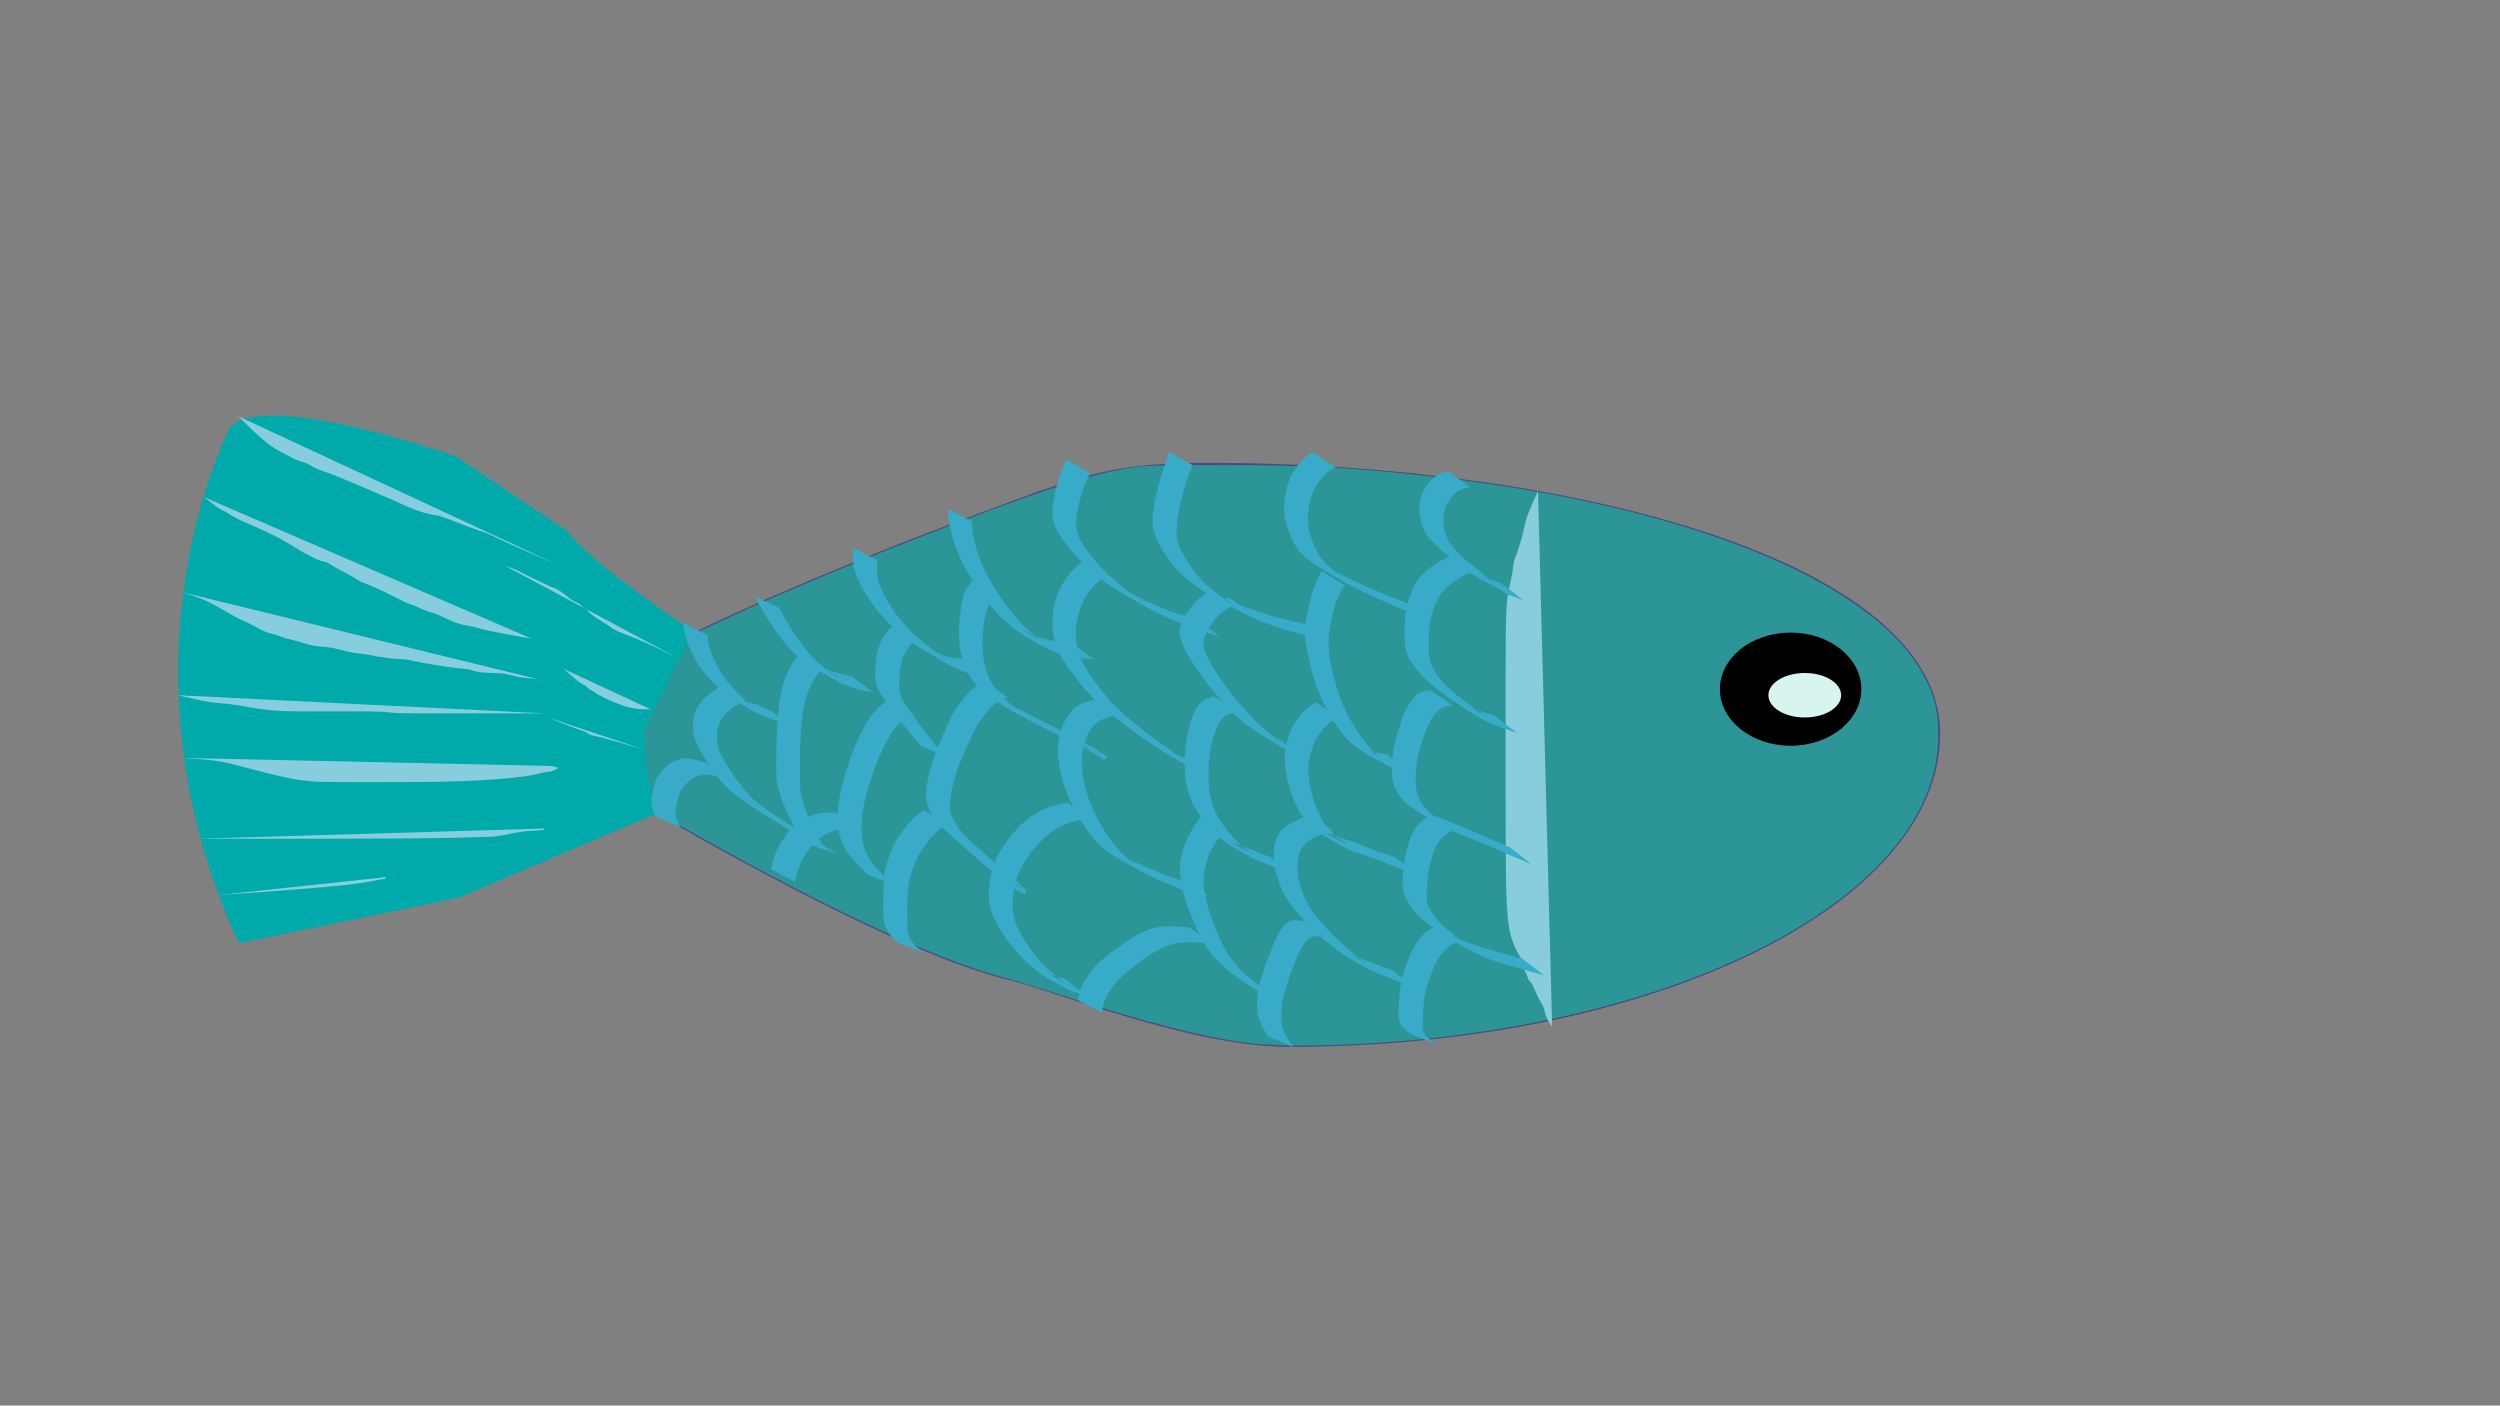 <?xml version="1.0" encoding="UTF-8" standalone="no"?>
<!-- Created with Inkscape (http://www.inkscape.org/) -->

<svg
   width="1366"
   height="768"
   viewBox="0 0 1366 768"
   version="1.1"
   id="svg5"
   inkscape:version="1.2.1 (9c6d41e410, 2022-07-14)"
   sodipodi:docname="desenho.svg"
   xmlns:inkscape="http://www.inkscape.org/namespaces/inkscape"
   xmlns:sodipodi="http://sodipodi.sourceforge.net/DTD/sodipodi-0.dtd"
   xmlns="http://www.w3.org/2000/svg"
   xmlns:svg="http://www.w3.org/2000/svg">
  <rect x="0" y="0" width="1366" height="768" fill="#808080" stroke="none"/>
  <sodipodi:namedview
     id="namedview7"
     pagecolor="#ffffff"
     bordercolor="#000000"
     borderopacity="0.25"
     inkscape:showpageshadow="2"
     inkscape:pageopacity="0.0"
     inkscape:pagecheckerboard="0"
     inkscape:deskcolor="#d1d1d1"
     inkscape:document-units="px"
     showgrid="false"
     showguides="true"
     inkscape:zoom="0.90556369"
     inkscape:cx="467.11237"
     inkscape:cy="384.29103"
     inkscape:window-width="1920"
     inkscape:window-height="1017"
     inkscape:window-x="-8"
     inkscape:window-y="-8"
     inkscape:window-maximized="1"
     inkscape:current-layer="layer1" />
  <defs
     id="defs2">
    <inkscape:path-effect
       effect="bspline"
       id="path-effect22642"
       is_visible="true"
       lpeversion="1"
       weight="33.333"
       steps="2"
       helper_size="0"
       apply_no_weight="true"
       apply_with_weight="true"
       only_selected="false" />
    <inkscape:path-effect
       effect="bspline"
       id="path-effect22638"
       is_visible="true"
       lpeversion="1"
       weight="33.333"
       steps="2"
       helper_size="0"
       apply_no_weight="true"
       apply_with_weight="true"
       only_selected="false" />
    <inkscape:path-effect
       effect="bspline"
       id="path-effect21937"
       is_visible="true"
       lpeversion="1"
       weight="33.333"
       steps="2"
       helper_size="0"
       apply_no_weight="true"
       apply_with_weight="true"
       only_selected="false" />
    <inkscape:path-effect
       effect="bspline"
       id="path-effect21933"
       is_visible="true"
       lpeversion="1"
       weight="33.333"
       steps="2"
       helper_size="0"
       apply_no_weight="true"
       apply_with_weight="true"
       only_selected="false" />
    <inkscape:path-effect
       effect="bspline"
       id="path-effect21929"
       is_visible="true"
       lpeversion="1"
       weight="33.333"
       steps="2"
       helper_size="0"
       apply_no_weight="true"
       apply_with_weight="true"
       only_selected="false" />
    <inkscape:path-effect
       effect="bspline"
       id="path-effect21925"
       is_visible="true"
       lpeversion="1"
       weight="33.333"
       steps="2"
       helper_size="0"
       apply_no_weight="true"
       apply_with_weight="true"
       only_selected="false" />
    <inkscape:path-effect
       effect="bspline"
       id="path-effect21921"
       is_visible="true"
       lpeversion="1"
       weight="33.333"
       steps="2"
       helper_size="0"
       apply_no_weight="true"
       apply_with_weight="true"
       only_selected="false" />
    <inkscape:path-effect
       effect="bspline"
       id="path-effect21917"
       is_visible="true"
       lpeversion="1"
       weight="33.333"
       steps="2"
       helper_size="0"
       apply_no_weight="true"
       apply_with_weight="true"
       only_selected="false" />
    <inkscape:path-effect
       effect="bspline"
       id="path-effect21913"
       is_visible="true"
       lpeversion="1"
       weight="33.333"
       steps="2"
       helper_size="0"
       apply_no_weight="true"
       apply_with_weight="true"
       only_selected="false" />
    <inkscape:path-effect
       effect="bspline"
       id="path-effect21909"
       is_visible="true"
       lpeversion="1"
       weight="33.333"
       steps="2"
       helper_size="0"
       apply_no_weight="true"
       apply_with_weight="true"
       only_selected="false" />
    <inkscape:path-effect
       effect="bspline"
       id="path-effect21905"
       is_visible="true"
       lpeversion="1"
       weight="33.333"
       steps="2"
       helper_size="0"
       apply_no_weight="true"
       apply_with_weight="true"
       only_selected="false" />
    <inkscape:path-effect
       effect="bspline"
       id="path-effect21901"
       is_visible="true"
       lpeversion="1"
       weight="33.333"
       steps="2"
       helper_size="0"
       apply_no_weight="true"
       apply_with_weight="true"
       only_selected="false" />
    <inkscape:path-effect
       effect="bspline"
       id="path-effect21897"
       is_visible="true"
       lpeversion="1"
       weight="33.333"
       steps="2"
       helper_size="0"
       apply_no_weight="true"
       apply_with_weight="true"
       only_selected="false" />
    <inkscape:path-effect
       effect="bspline"
       id="path-effect21893"
       is_visible="true"
       lpeversion="1"
       weight="33.333"
       steps="2"
       helper_size="0"
       apply_no_weight="true"
       apply_with_weight="true"
       only_selected="false" />
    <inkscape:path-effect
       effect="bspline"
       id="path-effect21889"
       is_visible="true"
       lpeversion="1"
       weight="33.333"
       steps="2"
       helper_size="0"
       apply_no_weight="true"
       apply_with_weight="true"
       only_selected="false" />
    <inkscape:path-effect
       effect="bspline"
       id="path-effect21885"
       is_visible="true"
       lpeversion="1"
       weight="33.333"
       steps="2"
       helper_size="0"
       apply_no_weight="true"
       apply_with_weight="true"
       only_selected="false" />
    <inkscape:path-effect
       effect="bspline"
       id="path-effect21881"
       is_visible="true"
       lpeversion="1"
       weight="33.333"
       steps="2"
       helper_size="0"
       apply_no_weight="true"
       apply_with_weight="true"
       only_selected="false" />
    <inkscape:path-effect
       effect="bspline"
       id="path-effect21877"
       is_visible="true"
       lpeversion="1"
       weight="33.333"
       steps="2"
       helper_size="0"
       apply_no_weight="true"
       apply_with_weight="true"
       only_selected="false" />
    <inkscape:path-effect
       effect="bspline"
       id="path-effect21810"
       is_visible="true"
       lpeversion="1"
       weight="33.333"
       steps="2"
       helper_size="0"
       apply_no_weight="true"
       apply_with_weight="true"
       only_selected="false" />
  </defs>
  <g
     inkscape:label="Camada 1"
     inkscape:groupmode="layer"
     id="layer1">
    <path
       id="path163"
       style="fill:#000080;fill-opacity:0.413;fill-rule:evenodd;stroke:#000000;stroke-width:0"
       d="m 1060.113,400.855 c 0,94.531 -159.198,171.164 -355.58,171.164 -54.638,0 -129.588,-31.331 -157.069,-37.513 -85.805,-22.601 -263.663,-134.756 -263.663,-134.756 84.297,-61.067 262.625,-123.177 283.393,-131.203 29.302,-9.576 44.059,-15.667 93.168,-15.667 196.381,0 399.751,53.443 399.751,147.974 z"
       sodipodi:nodetypes="sscccss" />
    <ellipse
       style="fill:none;fill-opacity:0.413;fill-rule:evenodd;stroke:#000000;stroke-width:0"
       id="path586"
       cx="586.375"
       cy="556.007"
       rx="170.06"
       ry="150.735" />
    <ellipse
       style="fill:none;fill-opacity:0.413;fill-rule:evenodd;stroke:#000000;stroke-width:0"
       id="path1160"
       cx="527.296"
       cy="580.302"
       rx="4.969"
       ry="2.761" />
    <path
       style="fill:#00ffbb;fill-opacity:0.412;fill-rule:evenodd;stroke:#000000;stroke-width:0"
       d="m 680.791,569.738 c -24.746,-3.366 -54.592,-11.054 -100.393,-25.86 -11.487,-3.713 -26.146,-8.182 -32.577,-9.93 -39.902,-10.849 -103.902,-41.224 -185.064,-87.833 -23.88,-13.713 -70.948,-41.736 -75.745,-45.096 -2.028,-1.42 -1.253,-2.125 11.386,-10.359 44.687,-29.11 112.74,-61.516 202.947,-96.64 62.47,-24.324 89.663,-33.483 111.533,-37.567 11.66,-2.177 16.269,-2.368 56.319,-2.328 45.108,0.045 69.435,1.359 110.981,5.995 140.774,15.711 243.801,57.283 271.068,109.378 5.952,11.372 7.835,19.179 7.829,32.461 -0.036,79.291 -116.567,148.347 -279.449,165.6 -37.201,3.94 -79.09,4.864 -98.833,2.178 z"
       id="path1842" />
    <path
       id="path2241"
       style="fill:#00aaaa;fill-rule:evenodd;stroke:#000000;stroke-width:0"
       d="m 352.267,398.095 c -2.279,16.483 7.588,48.836 5.309,46.911 l -106.703,45.41 -120.45,24.965 c -71.63,-156.24 -4.547,-282.137 -4.547,-282.137 19.669,-20.513 123.678,16.297 123.678,16.297 l 60.329,40.586 c 15.57,20.227 68.764,54.611 68.764,54.611 z"
       sodipodi:nodetypes="ccccccccc" />
    <path
       style="fill:#87cdde;fill-opacity:1;fill-rule:evenodd;stroke:#000000;stroke-width:0"
       d="m 840.361,268.341 c -2.211,4.79 -4.419,9.575 -5.707,13.258 -1.288,3.683 -1.656,6.26 -2.577,9.94 -0.921,3.68 -2.393,8.465 -3.312,11.039 -0.919,2.574 -1.287,2.942 -1.656,4.971 -0.369,2.029 -0.737,5.71 -1.473,9.205 -0.737,3.495 -1.841,6.808 -2.392,14.356 -0.551,7.548 -0.551,19.327 -0.551,37.548 0,18.221 0,42.883 0,62.944 0,20.061 0,35.521 0.184,47.668 0.184,12.147 0.552,20.982 1.659,27.424 1.107,6.442 2.947,10.492 4.238,12.883 1.291,2.392 2.027,3.128 2.39,4.232 0.363,1.104 0.363,2.577 0.919,4.234 0.556,1.657 1.66,3.498 2.209,4.785 0.549,1.287 0.549,2.024 0.923,2.574 0.374,0.55 1.11,0.918 2.027,2.578 0.916,1.659 2.021,4.604 3.127,6.812 1.106,2.208 2.211,3.681 2.943,5.521 0.733,1.841 1.101,4.049 1.84,5.89 0.739,1.84 1.844,3.313 2.94,4.774"
       id="path21883"
       inkscape:path-effect="#path-effect21885"
       inkscape:original-d="m 848.09054,560.97656 c -1.09428,-1.46238 -2.19857,-2.93476 -3.31285,-4.41714 -0.3581,-2.19857 -0.72619,-4.40714 -1.10429,-6.62571 -1.09428,-1.46238 -2.19857,-2.93476 -3.31285,-4.41714 -1.09428,-2.93476 -2.19857,-5.87952 -3.31285,-8.83427 -0.72619,-0.3581 -1.46238,-0.72619 -2.20857,-1.10429 0.01,-0.72619 0.01,-1.46238 0,-2.20857 -1.09429,-1.83047 -2.19857,-3.67095 -3.31286,-5.52142 0.01,-1.46238 0.01,-2.93476 0,-4.41714 -0.72619,-0.72619 -1.46238,-1.46238 -2.20857,-2.20857 -1.83047,-4.03904 -3.67094,-8.08808 -5.52142,-12.14713 -0.35809,-8.82427 -0.72619,-17.65855 -1.10428,-26.50283 0.01,-15.44998 0.01,-30.90997 0,-46.37995 0.01,-24.65235 0.01,-49.31471 0,-73.98706 0.01,-11.76904 0.01,-23.54808 0,-35.33711 1.11428,-3.30285 2.21857,-6.61571 3.31285,-9.93856 0.3781,-3.67095 0.74619,-7.3519 1.10429,-11.04285 0.37809,-0.35809 0.74618,-0.72619 1.10428,-1.10428 1.48238,-4.77523 2.95476,-9.56047 4.41714,-14.3557 0.37809,-2.56666 0.74619,-5.14333 1.10428,-7.72999 2.21857,-4.77524 4.42714,-9.56047 6.62571,-14.3557 3.32285,1.85047 6.63571,3.69095 9.93856,5.52142 -3.30285,-0.72619 -6.61571,-1.46238 -9.93856,-2.20857" />
    <path
       style="fill:#87cdde;fill-opacity:1;fill-rule:evenodd;stroke:#000000;stroke-width:0"
       d="m 111.533,271.654 c 3.324,2.585 6.637,5.162 8.661,6.446 2.024,1.284 2.76,1.284 3.68,1.841 0.92,0.557 2.025,1.661 6.627,3.867 4.602,2.206 12.7,5.519 18.958,8.649 6.257,3.13 10.674,6.075 14.724,8.467 4.049,2.392 7.73,4.232 10.122,5.149 2.392,0.917 3.496,0.917 4.416,1.29 0.92,0.373 1.656,1.109 4.234,2.58 2.578,1.47 6.995,3.679 9.57,5.153 2.576,1.474 3.312,2.211 4.969,2.943 1.657,0.733 4.234,1.469 8.651,3.495 4.417,2.026 10.675,5.339 14.171,6.992 3.496,1.653 4.232,1.653 6.074,2.392 1.841,0.739 4.786,2.212 6.81,2.945 2.024,0.733 3.128,0.733 5.705,1.841 2.578,1.108 6.627,3.316 10.307,4.602 3.68,1.286 6.993,1.654 9.571,2.208 2.577,0.554 4.418,1.29 9.571,2.393 5.153,1.103 13.619,2.575 22.074,4.046"
       id="path21895"
       inkscape:path-effect="#path-effect21897"
       inkscape:original-d="m 111.53274,271.654 c 3.32285,2.58667 6.63571,5.16333 9.93856,7.72999 0.74619,0.01 1.48238,0.01 2.20857,0 1.11429,1.11429 2.21857,2.21857 3.31285,3.31286 8.10809,3.32285 16.20618,6.6357 24.29426,9.93856 4.42714,2.95476 8.84428,5.89952 13.25142,8.83427 3.69095,1.85048 7.3719,3.69095 11.04284,5.52143 1.11429,0.01 2.21857,0.01 3.31286,0 0.74619,0.74619 1.48238,1.48238 2.20857,2.20857 4.42714,2.21857 8.84427,4.42713 13.25141,6.6257 0.74619,0.74619 1.48238,1.48238 2.20857,2.20857 2.58667,0.74619 5.16333,1.48238 7.72999,2.20857 6.26762,3.32286 12.52523,6.63571 18.77284,9.93856 0.74619,0.01 1.48238,0.01 2.20857,0 2.95476,1.48238 5.89952,2.95476 8.83428,4.41714 1.11428,0.01 2.21857,0.01 3.31285,0 4.05904,2.21857 8.10809,4.42714 12.14713,6.62571 3.32285,0.37809 6.63571,0.74619 9.93856,1.10428 1.85048,0.74619 3.69095,1.48238 5.52142,2.20857 8.47619,1.48238 16.94237,2.95476 25.39855,4.41714" />
    <path
       style="fill:#87cdde;fill-opacity:1;fill-rule:evenodd;stroke:#000000;stroke-width:0"
       d="m 99.386,323.555 c 4.797,1.476 9.582,2.948 14.552,5.343 4.969,2.395 10.122,5.707 13.804,7.73 3.681,2.023 5.89,2.759 8.466,4.049 2.577,1.29 5.521,3.13 8.098,4.232 2.576,1.102 4.785,1.47 6.626,2.024 1.841,0.554 3.313,1.29 5.153,1.84 1.84,0.55 4.049,0.918 6.626,1.656 2.577,0.738 5.522,1.842 8.65,2.392 3.128,0.55 6.441,0.55 9.754,1.104 3.314,0.554 6.627,1.658 10.307,2.393 3.68,0.735 7.729,1.103 10.123,1.473 2.393,0.371 3.129,0.739 4.233,0.92 1.103,0.181 2.576,0.181 3.865,0.367 1.289,0.186 2.394,0.554 4.417,0.736 2.024,0.182 4.968,0.182 7.73,0.552 2.762,0.37 5.338,1.106 10.307,2.025 4.969,0.919 12.331,2.024 16.747,2.575 4.417,0.551 5.889,0.551 6.994,0.738 1.105,0.187 1.841,0.555 3.13,0.921 1.288,0.366 3.129,0.734 6.073,0.917 2.944,0.183 6.993,0.183 9.939,0.553 2.946,0.371 4.786,1.107 7.73,1.657 2.944,0.55 6.993,0.918 11.031,1.285"
       id="path21899"
       inkscape:path-effect="#path-effect21901"
       inkscape:original-d="m 99.38561,323.55538 c 4.79523,1.48238 9.58047,2.95475 14.3557,4.41713 5.16333,3.32286 10.31666,6.63571 15.45998,9.93857 2.21857,0.74618 4.42714,1.48237 6.62571,2.20856 2.95476,1.85048 5.89952,3.69095 8.83428,5.52143 2.21857,0.37809 4.42714,0.74619 6.6257,1.10428 1.48238,0.74619 2.95476,1.48238 4.41714,2.20857 2.21857,0.3781 4.42714,0.74619 6.62571,1.10429 2.95476,1.11428 5.89952,2.21856 8.83428,3.31285 3.32285,0.01 6.6357,0.01 9.93856,0 3.32285,1.11428 6.63571,2.21857 9.93856,3.31285 4.05904,0.3781 8.10809,0.74619 12.14713,1.10429 0.74619,0.37809 1.48238,0.74619 2.20857,1.10428 1.48238,0.01 2.95476,0.01 4.41714,0 1.11428,0.3781 2.21857,0.74619 3.31285,1.10429 2.95476,0.01 5.89952,0.01 8.83428,0 2.58666,0.74619 5.16332,1.48238 7.72999,2.20857 7.3719,1.11428 14.73379,2.21856 22.08569,3.31285 1.48238,0.01 2.95476,0.01 4.41714,0 0.74619,0.37809 1.48238,0.74619 2.20857,1.10428 1.85047,0.3781 3.69095,0.74619 5.52142,1.10429 4.05904,0.01 8.10809,0.01 12.14713,0 1.85047,0.74619 3.69095,1.48238 5.52142,2.20857 4.05905,0.37809 8.10809,0.74619 12.14713,1.10428" />
    <path
       style="fill:#87cdde;fill-opacity:1;fill-rule:evenodd;stroke:#000000;stroke-width:0"
       d="m 97.177,379.874 c 6.269,1.475 12.527,2.948 17.311,3.682 4.784,0.735 8.097,0.735 13.251,1.472 5.154,0.737 12.148,2.21 19.325,2.945 7.177,0.735 14.539,0.735 22.637,0.735 8.098,0 16.932,0 23.926,0 6.994,0 12.147,0 15.277,0.186 3.13,0.186 4.234,0.554 9.386,0.736 5.152,0.182 14.355,0.182 28.342,0.182 13.988,0 32.76,0 51.523,0"
       id="path21903"
       inkscape:path-effect="#path-effect21905"
       inkscape:original-d="m 97.177041,379.87389 c 6.267609,1.48238 12.525229,2.95476 18.772839,4.41714 3.32285,0.01 6.63571,0.01 9.93856,0 7.0038,1.48238 13.9976,2.95476 20.98141,4.41713 7.37189,0.01 14.73379,0.01 22.08569,0 8.84427,0.01 17.67855,0.01 26.50283,0 5.16332,0.01 10.31665,0.01 15.45998,0 1.11429,0.3781 2.21857,0.74619 3.31285,1.10429 9.21238,0.01 18.41475,0.01 27.60712,0 18.78284,0.01 37.55567,0.01 56.31851,0" />
    <path
       style="fill:#87cdde;fill-opacity:1;fill-rule:evenodd;stroke:#000000;stroke-width:0"
       d="m 98.281,414.107 c 7.004,0.369 13.998,0.737 20.072,1.658 6.074,0.922 11.228,2.394 18.221,4.234 6.994,1.84 15.828,4.049 21.165,5.152 5.336,1.103 7.177,1.103 8.65,1.289 1.473,0.186 2.578,0.554 8.466,0.736 5.889,0.182 16.563,0.182 30.919,0.182 14.356,0 32.392,0 47.3,-0.553 14.907,-0.553 26.686,-1.657 33.31,-2.578 6.623,-0.921 8.096,-1.657 9.755,-2.024 1.659,-0.367 3.5,-0.367 4.968,-0.736 1.469,-0.369 2.573,-1.105 3.313,-1.472 0.74,-0.367 1.108,-0.367 0.557,-0.55 -0.551,-0.183 -2.024,-0.551 -3.508,-0.922"
       id="path21907"
       inkscape:path-effect="#path-effect21909"
       inkscape:original-d="m 98.281326,414.10671 c 7.003804,0.37809 13.997604,0.74619 20.981404,1.10428 5.16333,1.48238 10.31666,2.95476 15.45999,4.41714 8.84427,2.21857 17.67855,4.42714 26.50283,6.62571 1.85047,0.01 3.69094,0.01 5.52142,0 1.11428,0.37809 2.21857,0.74619 3.31285,1.10428 10.68475,0.01 21.3595,0.01 32.02425,0 18.04665,0.01 36.0833,0.01 54.10995,0 11.78903,-1.09428 23.56807,-2.19856 35.3371,-3.31285 1.48238,-0.72619 2.95476,-1.46238 4.41714,-2.20857 1.85048,0.01 3.69095,0.01 5.52142,0 1.11429,-0.72619 2.21857,-1.46238 3.31286,-2.20857 0.37809,0.01 0.74619,0.01 1.10428,0 -1.46238,-0.35809 -2.93476,-0.72619 -4.41714,-1.10428" />
    <path
       style="fill:#87cdde;fill-opacity:1;fill-rule:evenodd;stroke:#000000;stroke-width:0"
       d="m 108.22,458.278 c 11.789,0 23.568,0 44.734,0 21.165,0 51.717,0 72.33,-0.184 20.613,-0.184 31.288,-0.552 37.362,-0.736 6.074,-0.184 7.546,-0.184 10.674,-0.737 3.127,-0.553 7.913,-1.657 12.147,-2.209 4.234,-0.551 7.915,-0.551 9.935,-0.735 2.02,-0.184 2.388,-0.552 2.209,-0.736 -0.179,-0.184 -0.915,-0.184 -1.661,-0.184"
       id="path21911"
       inkscape:path-effect="#path-effect21913"
       inkscape:original-d="m 108.21989,458.27809 c 11.78903,0.01 23.56807,0.01 35.3371,0 30.56188,0.01 61.11375,0.01 91.65562,0 10.68475,-0.35809 21.3595,-0.72619 32.02425,-1.10428 1.48238,0.01 2.95476,0.01 4.41714,0 4.79523,-1.09429 9.58047,-2.19857 14.3557,-3.31286 3.69095,0.01 7.3719,0.01 11.04285,0 0.37809,-0.35809 0.74619,-0.72619 1.10428,-1.10428 -0.72619,0.01 -1.46238,0.01 -2.20857,0" />
    <path
       style="fill:#87cdde;fill-opacity:1;fill-rule:evenodd;stroke:#000000;stroke-width:0"
       d="m 118.158,489.198 c 25.408,-1.841 50.806,-3.682 65.713,-5.155 14.907,-1.473 19.324,-2.577 22.086,-3.128 2.762,-0.551 3.866,-0.551 4.414,-0.73 0.547,-0.179 0.547,-0.547 0.547,-0.925"
       id="path21915"
       inkscape:path-effect="#path-effect21917"
       inkscape:original-d="m 118.15845,489.19806 c 25.40854,-1.83047 50.80709,-3.67095 76.19563,-5.52142 4.42714,-1.09429 8.84428,-2.19857 13.25142,-3.31286 1.11428,0.01 2.21857,0.01 3.31285,0 0.01,-0.35809 0.01,-0.72619 0,-1.10428" />
    <path
       style="fill:#87cdde;fill-opacity:1;fill-rule:evenodd;stroke:#000000;stroke-width:0"
       d="m 130.306,227.483 c 5.531,5.531 11.053,11.053 15.839,14.732 4.786,3.679 8.835,5.519 11.412,6.809 2.576,1.289 3.681,2.026 5.153,2.575 1.472,0.549 3.313,0.918 4.969,1.657 1.656,0.739 3.129,1.844 5.154,2.761 2.025,0.918 4.602,1.654 8.467,3.127 3.865,1.473 9.018,3.682 15.092,6.258 6.074,2.577 13.067,5.521 18.037,7.73 4.969,2.209 7.914,3.681 11.227,4.969 3.313,1.287 6.994,2.391 9.569,2.942 2.576,0.55 4.048,0.55 7.362,1.657 3.314,1.107 8.467,3.315 12.884,4.971 4.417,1.656 8.098,2.76 10.49,3.682 2.392,0.922 3.497,1.658 6.994,3.314 3.497,1.655 9.387,4.232 15.276,6.809 5.89,2.577 11.779,5.153 17.656,7.725"
       id="path21919"
       inkscape:path-effect="#path-effect21921"
       inkscape:original-d="m 130.30558,227.48262 c 5.53142,5.53142 11.05284,11.05284 16.56427,16.56427 4.05904,1.85047 8.10808,3.69095 12.14713,5.52142 1.11428,0.74619 2.21857,1.48238 3.31285,2.20857 1.85047,0.37809 3.69095,0.74619 5.52142,1.10428 1.48238,1.11429 2.95476,2.21857 4.41714,3.31286 2.58667,0.74619 5.16333,1.48238 7.72999,2.20857 5.16333,2.21857 10.31666,4.42714 15.45999,6.6257 7.0038,2.95476 13.9976,5.89952 20.9814,8.83428 2.95476,1.48238 5.89952,2.95476 8.83428,4.41714 3.69095,1.11428 7.3719,2.21857 11.04285,3.31285 1.48238,0.01 2.95475,0.01 4.41713,0 5.16333,2.21857 10.31666,4.42714 15.45999,6.62571 3.69095,1.11428 7.37189,2.21857 11.04284,3.31285 1.11429,0.74619 2.21857,1.48238 3.31286,2.20857 5.89951,2.58667 11.78903,5.16333 17.66855,7.72999 5.89952,2.58667 11.78904,5.16333 17.66855,7.73" />
    <path
       style="fill:#87cdde;fill-opacity:1;fill-rule:evenodd;stroke:#000000;stroke-width:0"
       d="m 371.04,359.997 c -6.614,-3.307 -13.239,-6.62 -19.129,-9.197 -5.889,-2.578 -11.043,-4.418 -13.989,-5.703 -2.946,-1.285 -3.682,-2.022 -5.89,-3.496 -2.208,-1.474 -5.889,-3.682 -8.099,-5.337 -2.211,-1.654 -2.947,-2.758 -3.498,-3.316 -0.551,-0.558 -0.919,-0.558 -1.655,-1.105 -0.736,-0.547 -1.84,-1.651 -2.761,-2.209 -0.92,-0.557 -1.656,-0.557 -3.312,-1.657 -1.656,-1.1 -4.233,-3.308 -6.073,-4.599 -1.84,-1.291 -2.944,-1.659 -5.889,-2.947 -2.945,-1.288 -7.73,-3.496 -11.043,-5.152 -3.313,-1.656 -5.153,-2.76 -7.178,-3.682 -2.024,-0.922 -4.233,-1.658 -6.454,-2.398"
       id="path21923"
       inkscape:path-effect="#path-effect21925"
       inkscape:original-d="m 371.03961,359.99677 c -6.61571,-3.30286 -13.24141,-6.61571 -19.87712,-9.93856 -5.14333,-1.83048 -10.29666,-3.67095 -15.45998,-5.52143 -0.72619,-0.72619 -1.46238,-1.46238 -2.20857,-2.20857 -3.67095,-2.19857 -7.3519,-4.40713 -11.04285,-6.6257 -0.72619,-1.09429 -1.46238,-2.19857 -2.20857,-3.31286 -0.35809,0.01 -0.72619,0.01 -1.10428,0 -1.09429,-1.09428 -2.19857,-2.19857 -3.31286,-3.31285 -0.72619,0.01 -1.46238,0.01 -2.20857,0 -2.56666,-2.19857 -5.14332,-4.40714 -7.72999,-6.62571 -1.09428,-0.35809 -2.19857,-0.72619 -3.31285,-1.10428 -4.77523,-2.19857 -9.56047,-4.40714 -14.3557,-6.62571 -1.83047,-1.09429 -3.67095,-2.19857 -5.52142,-3.31285 -2.19857,-0.72619 -4.40714,-1.46238 -6.62571,-2.20857" />
    <path
       style="fill:#87cdde;fill-opacity:1;fill-rule:evenodd;stroke:#000000;stroke-width:0"
       d="m 355.58,387.604 c -4.039,0 -8.088,0 -13.24,-1.47 -5.152,-1.47 -11.41,-4.414 -14.545,-6.069 -3.135,-1.654 -3.135,-2.022 -3.681,-2.393 -0.546,-0.371 -1.65,-0.739 -2.39,-1.287 -0.739,-0.548 -1.107,-1.284 -1.657,-1.658 -0.55,-0.374 -1.286,-0.374 -3.311,-1.842 -2.024,-1.468 -5.337,-4.412 -8.661,-7.367"
       id="path21927"
       inkscape:path-effect="#path-effect21929"
       inkscape:original-d="m 355.57963,387.60388 c -4.03905,0.01 -8.08809,0.01 -12.14713,0 -6.24761,-2.93476 -12.50523,-5.87952 -18.77284,-8.83428 0.01,-0.35809 0.01,-0.72619 0,-1.10428 -1.09428,-0.3581 -2.19857,-0.72619 -3.31285,-1.10429 -0.3581,-0.72618 -0.72619,-1.46237 -1.10429,-2.20856 -0.72619,0.01 -1.46238,0.01 -2.20857,0 -3.30285,-2.93476 -6.6157,-5.87952 -9.93856,-8.83428" />
    <path
       style="fill:#87cdde;fill-opacity:1;fill-rule:evenodd;stroke:#000000;stroke-width:0"
       d="m 352.267,409.69 c -8.822,-2.573 -17.657,-5.15 -22.627,-6.44 -4.97,-1.29 -6.075,-1.29 -6.995,-1.653 -0.92,-0.363 -1.656,-1.099 -2.76,-1.655 -1.103,-0.556 -2.576,-0.924 -6.073,-2.211 -3.497,-1.287 -9.018,-3.496 -14.552,-5.709"
       id="path21931"
       inkscape:path-effect="#path-effect21933"
       inkscape:original-d="m 352.26677,409.68957 c -8.82427,-2.56666 -17.65855,-5.14333 -26.50282,-7.72999 -1.09429,0.01 -2.19857,0.01 -3.31286,0 -0.72619,-0.72619 -1.46238,-1.46238 -2.20857,-2.20857 -1.46238,-0.35809 -2.93476,-0.72619 -4.41714,-1.10428 -5.51142,-2.19857 -11.03284,-4.40714 -16.56426,-6.62571" />
    <ellipse
       style="fill:#000000;fill-opacity:1;fill-rule:evenodd;stroke:#000000;stroke-width:0"
       id="path22043"
       cx="978.396"
       cy="376.561"
       rx="38.65"
       ry="30.92" />
    <path
       style="fill:#afe9dd;fill-opacity:1;fill-rule:evenodd;stroke:#000000;stroke-width:0"
       d="m 354.475,430.671 c -12.505,0 -25.02,0 -37.546,0"
       id="path22636"
       inkscape:path-effect="#path-effect22638"
       inkscape:original-d="m 354.47534,430.67098 c -12.50522,0.01 -25.02045,0.01 -37.54567,0" />
    <ellipse
       style="fill:#d7f4ee;fill-opacity:1;fill-rule:evenodd;stroke:#000000;stroke-width:0"
       id="path22696"
       cx="986.126"
       cy="379.874"
       rx="19.877"
       ry="12.147" />
    <path
       style="fill:#37abc8;fill-opacity:1;fill-rule:evenodd;stroke:#000000;stroke-width:0"
       id="path22796"
       d="m 791.238,257.529 c -4.688,0.978 -7.004,2.19 -10.194,5.779 -2.981,3.329 -4.48,6.872 -5.283,11.206 -0.776,4.555 0.174,9.051 1.552,13.385 0.837,2.834 2.669,5.035 4.634,7.154 1.623,1.721 3.286,3.404 4.971,5.065 2.285,2.115 4.772,4 7.156,6.001 3.216,2.715 6.61,5.216 10.095,7.573 4.745,2.741 9.469,5.519 14.236,8.223 0.517,0.294 1.085,0.489 1.611,0.768 0.479,0.254 1.869,1.096 1.399,0.827 -3.771,-2.164 -15.156,-8.519 -11.301,-6.509 19.034,9.923 8.707,5.982 15.807,8.628 2.358,0.652 4.542,1.755 6.774,2.73 0,0 -11.642,-9.214 -11.642,-9.214 v 0 c -2.242,-0.977 -4.502,-1.898 -6.81,-2.711 -0.493,-0.219 -1.941,-0.935 -1.48,-0.656 3.706,2.244 15.017,8.65 11.224,6.556 -4.764,-2.63 -9.416,-5.458 -14.137,-8.165 -0.978,-0.56 -3.96,-2.15 -2.991,-1.575 3.687,2.187 7.405,4.319 11.108,6.479 -3.543,-2.214 -6.889,-4.744 -10.125,-7.381 -2.325,-2.004 -4.7,-3.968 -7.138,-5.822 -1.578,-1.774 -3.373,-3.34 -5.024,-5.046 -1.829,-2.085 -4.009,-3.923 -4.916,-6.646 -1.618,-4.028 -2.622,-8.371 -1.936,-12.715 0.673,-3.968 2.064,-7.506 4.874,-10.49 2.909,-3.178 5.486,-4.265 9.742,-4.807 0,0 -12.205,-8.638 -12.205,-8.638 z" />
    <path
       style="fill:#37abc8;fill-opacity:1;fill-rule:evenodd;stroke:#000000;stroke-width:0"
       id="path22800"
       d="m 793.563,303.913 c -3.798,0.7 -7.056,2.789 -10.273,4.811 -2.611,1.906 -4.962,4.092 -7.308,6.301 -2.423,2.662 -3.675,5.963 -5.037,9.228 -1.918,4.171 -2.672,8.679 -3.166,13.203 -0.301,3.432 -0.346,6.878 -0.335,10.321 -0.08,4.01 0.536,8.03 2.358,11.647 0.566,1.124 1.267,2.175 1.901,3.263 5.024,7.132 11.675,12.732 18.744,17.721 8.278,5.781 16.58,11.677 25.905,15.697 4.109,1.476 8.26,2.852 12.373,4.322 0,0 -11.727,-9.124 -11.727,-9.124 v 0 c -4.108,-1.336 -8.161,-2.812 -12.19,-4.371 -5.096,-2.499 -6.609,-3.307 8.462,5.165 0.693,0.389 -1.304,-0.909 -1.961,-1.356 -2.444,-1.666 -4.886,-3.336 -7.328,-5.006 -7.208,-4.944 -13.712,-10.045 -18.979,-17.151 -2.857,-4.65 -4.627,-8.493 -4.312,-14.06 0.005,-3.407 -0.034,-6.819 0.21,-10.22 0.386,-4.397 1.058,-8.774 2.914,-12.825 1.337,-3.052 2.559,-6.162 4.869,-8.638 2.221,-2.187 4.531,-4.269 7.078,-6.081 3.121,-1.942 6.283,-3.892 10.039,-4.219 0,0 -12.237,-8.628 -12.237,-8.628 z" />
    <path
       style="fill:#37abc8;fill-opacity:1;fill-rule:evenodd;stroke:#000000;stroke-width:0"
       id="path22802"
       d="m 781.416,376.796 c -2.391,0.621 -5.004,0.904 -7.028,2.482 -1.633,1.273 -2.553,2.684 -3.807,4.304 -3.691,5.635 -5.51,12.205 -7.561,18.555 -1.892,7.31 -2.892,14.811 -2.275,22.346 0.571,5.688 3.323,10.215 7.243,14.213 7.735,5.761 16.225,10.68 24.853,14.937 4.889,2.217 9.916,4.102 14.915,6.049 6.433,2.474 12.567,5.626 18.93,8.261 3.337,1.44 6.705,2.808 10.06,4.206 0,0 -11.451,-9.029 -11.451,-9.029 v 0 c -3.336,-1.378 -6.675,-2.746 -9.993,-4.166 -6.349,-2.748 -12.547,-5.838 -19.026,-8.284 -5.041,-1.976 -10.101,-3.932 -14.983,-6.281 -5.482,-2.835 -2.735,-1.454 8.892,5.306 0.684,0.397 -1.366,-0.796 -2.043,-1.205 -0.411,-0.248 -3.99,-2.472 -4.325,-2.69 -0.752,-0.489 -1.486,-1.005 -2.229,-1.508 -4.038,-3.579 -6.951,-7.864 -7.755,-13.305 -0.922,-7.485 0.07,-14.552 1.986,-21.819 1.963,-6.191 3.71,-12.609 7.361,-18.063 3.438,-4.24 5.161,-4.964 10.471,-5.68 0,0 -12.237,-8.628 -12.237,-8.628 z" />
    <path
       style="fill:#37abc8;fill-opacity:1;fill-rule:evenodd;stroke:#000000;stroke-width:0"
       id="path22804"
       d="m 781.309,445.692 c -2.508,1.414 -4.967,3.092 -6.82,5.335 -1.304,1.577 -1.934,2.917 -2.908,4.689 -2.313,5.255 -3.674,10.784 -4.461,16.449 -0.145,4.642 -1.259,9.496 -0.45,14.137 0.183,1.05 0.554,2.058 0.832,3.087 2.519,6.234 7.215,11.092 12.439,15.161 8.411,6.323 17.444,11.817 26.873,16.494 5.065,2.695 10.602,4.293 16.052,5.997 6.375,1.634 12.608,3.765 18.998,5.341 0.561,0.144 1.122,0.288 1.683,0.433 0,0 -11.804,-9.019 -11.804,-9.019 v 0 c -0.535,-0.126 -1.07,-0.251 -1.605,-0.377 -6.304,-1.579 -12.502,-3.552 -18.766,-5.281 -5.48,-1.767 -10.986,-3.549 -16.064,-6.315 -5.336,-2.815 -4.144,-2.222 8.183,4.864 0.782,0.45 -1.56,-0.908 -2.321,-1.395 -1.673,-1.07 -3.309,-2.2 -4.931,-3.347 -0.922,-0.652 -1.82,-1.335 -2.731,-2.003 -5.241,-3.749 -9.98,-8.398 -12.773,-14.289 -0.31,-0.932 -0.723,-1.835 -0.929,-2.796 -0.905,-4.216 0.202,-9.566 0.3,-13.856 0.721,-5.503 1.988,-10.86 4.234,-15.962 2.356,-4.347 4.806,-7.078 9.421,-9.052 0,0 -12.45,-8.297 -12.45,-8.297 z" />
    <path
       style="fill:#37abc8;fill-opacity:1;fill-rule:evenodd;stroke:#000000;stroke-width:0"
       id="path22806"
       d="m 785.717,505.993 c -4.948,0.998 -8.448,4.672 -11.301,8.584 -3.57,5.02 -5.432,10.878 -7.441,16.624 -1.691,5.355 -2.213,10.97 -2.605,16.543 -0.045,3.665 -0.727,7.441 0.373,10.999 1.008,2.526 3.156,4.119 5.344,5.573 1.425,0.853 0.759,0.445 2,1.22 0,0 13.921,5.461 13.921,5.461 v 0 c -1.228,-0.901 -0.563,-0.458 -2.008,-1.31 -2.159,-1.172 -4.405,-2.569 -5.708,-4.707 -1.775,-3.144 -0.683,-7.009 -0.826,-10.465 0.266,-5.464 0.711,-10.966 2.375,-16.211 1.912,-5.629 3.603,-11.398 7.208,-16.242 2.747,-3.667 6.072,-6.964 10.871,-7.433 0,0 -12.205,-8.638 -12.205,-8.638 z" />
    <path
       style="fill:#37abc8;fill-opacity:1;fill-rule:evenodd;stroke:#000000;stroke-width:0"
       id="path22808"
       d="m 717.218,247.126 c -5.376,2.991 -8.726,7.511 -11.676,12.765 -2.78,6.01 -3.985,12.455 -3.888,19.038 0.374,6.325 2.474,12.205 5.353,17.782 3.464,6.853 9.998,10.88 16.355,14.73 12.73,8.295 26.543,14.416 40.393,20.49 5.105,2.228 10.281,4.273 15.464,6.31 2.169,0.764 1.119,0.358 3.153,1.211 0,0 -11.686,-9.19 -11.686,-9.19 v 0 c -2.046,-0.779 -1.004,-0.388 -3.125,-1.172 -5.061,-1.953 -10.103,-3.953 -15.09,-6.09 -6.412,-2.789 -12.854,-5.558 -19.107,-8.693 -1.566,-0.785 -6.098,-3.433 -4.645,-2.455 2.591,1.746 5.382,3.176 8.073,4.764 -6.218,-3.641 -12.816,-7.389 -16.405,-13.905 -3.012,-5.321 -5.164,-11.037 -5.683,-17.178 -0.248,-6.317 0.873,-12.578 3.478,-18.367 2.838,-5.065 6.194,-9.358 11.573,-11.893 0,0 -12.537,-8.149 -12.537,-8.149 z" />
    <path
       style="fill:#37abc8;fill-opacity:1;fill-rule:evenodd;stroke:#000000;stroke-width:0"
       id="path22810"
       d="m 722.197,311.974 c -5.134,8.667 -7.214,18.725 -8.881,28.552 -0.984,6.79 0.476,13.418 1.98,20.003 1.611,7.052 1.033,4.676 3.127,11.799 3.341,10.451 8.743,20.106 15.281,28.877 6.639,8.316 15.99,12.342 25.158,17.527 2.998,1.624 6.495,1.361 9.654,2.329 0.479,0.147 0.958,0.295 1.437,0.442 0,0 -11.791,-9.082 -11.791,-9.082 v 0 c -0.491,-0.132 -0.981,-0.263 -1.472,-0.395 -3.199,-0.605 -6.477,-0.917 -9.381,-2.545 3.615,2.117 7.244,4.21 10.846,6.351 0.632,0.375 -1.308,-0.674 -1.936,-1.055 -0.729,-0.443 -1.44,-0.915 -2.131,-1.415 -2.592,-1.873 -5.04,-3.965 -7.071,-6.446 -6.864,-8.501 -12.331,-18.155 -15.809,-28.529 -2.981,-10.052 -6.061,-20.504 -5.099,-31.091 1.166,-8.204 2.554,-16.851 6.493,-24.258 0.603,-1.134 1.439,-2.127 2.158,-3.191 0,0 -12.564,-7.872 -12.564,-7.872 z" />
    <path
       style="fill:#37abc8;fill-opacity:1;fill-rule:evenodd;stroke:#000000;stroke-width:0"
       id="path22812"
       d="m 719.364,383.828 c -6.169,2.49 -9.911,7.818 -13.198,13.334 -1.897,4.474 -3.692,9.241 -4.138,14.133 -0.313,3.427 0.003,4.991 0.326,8.453 0.988,8.33 3.787,16.199 7.555,23.641 3.06,5.486 7.929,9.477 13.044,12.957 4.812,2.75 9.569,5.6 14.436,8.251 0.56,0.305 1.211,0.399 1.815,0.602 2.467,0.83 4.922,1.689 7.417,2.427 5.273,1.59 10.316,3.825 15.415,5.888 4.073,1.564 8.299,2.656 12.355,4.261 0,0 -11.675,-9.136 -11.675,-9.136 v 0 c -4.052,-1.417 -8.193,-2.572 -12.18,-4.174 -5.159,-2.079 -10.264,-4.328 -15.613,-5.887 -6.044,-1.952 -20.292,-8.082 1.78,3.12 -5.24,-3.174 -10.2,-7.096 -13.505,-12.328 -3.923,-7.243 -6.898,-14.961 -7.911,-23.191 -0.143,-1.411 -0.368,-2.816 -0.43,-4.233 -0.265,-6.038 1.492,-12.029 3.889,-17.5 3.166,-5.324 6.846,-10.338 13.015,-12.275 0,0 -12.396,-8.344 -12.396,-8.344 z" />
    <path
       style="fill:#37abc8;fill-opacity:1;fill-rule:evenodd;stroke:#000000;stroke-width:0"
       id="path22816"
       d="m 715.984,445.454 c -4.049,1.321 -8.209,2.714 -11.835,5.008 -0.825,0.522 -1.562,1.173 -2.342,1.759 -3.932,3.189 -5.285,7.552 -5.883,12.377 -0.378,7.608 1.588,14.878 4.64,21.766 3.572,7.428 9.244,13.515 14.875,19.428 5.217,5.516 11.134,10.279 17.211,14.802 7.845,5.491 16.305,9.87 25.178,13.337 4.425,1.54 8.686,3.45 13.175,4.81 0.562,0.218 1.124,0.436 1.686,0.654 0,0 -11.694,-9.135 -11.694,-9.135 v 0 c -0.562,-0.19 -1.124,-0.381 -1.686,-0.571 -4.43,-1.438 -8.69,-3.318 -13.077,-4.877 -2.054,-0.838 -4.11,-1.673 -6.118,-2.621 -0.629,-0.297 -2.467,-1.285 -1.873,-0.922 2.643,1.613 15.938,9.385 8.004,4.711 -6.182,-4.422 -12.157,-9.167 -17.459,-14.631 -5.631,-5.767 -11.268,-11.744 -15.004,-18.956 -3.216,-6.684 -5.209,-13.433 -4.783,-20.938 0.498,-4.437 1.55,-8.45 5.206,-11.376 4.196,-3.019 8.998,-4.996 14.045,-6.116 0,0 -12.267,-8.509 -12.267,-8.509 z" />
    <path
       style="fill:#37abc8;fill-opacity:1;fill-rule:evenodd;stroke:#000000;stroke-width:0"
       id="path22818"
       d="m 714.048,503.369 c -3.17,0.029 -6.875,-1.372 -9.861,0.208 -0.622,0.329 -1.129,0.839 -1.694,1.259 -3.503,3.573 -5.526,8.272 -7.418,12.834 -1.758,4.451 -3.569,8.872 -4.874,13.482 -1.273,3.732 -2.305,7.52 -2.9,11.417 -0.375,3.353 -0.537,6.738 -0.352,10.107 0.435,3.932 2.35,7.43 4.234,10.835 1.296,2.081 0.595,1.078 2.105,3.009 0,0 13.665,5.783 13.665,5.783 v 0 c -1.619,-1.718 -0.869,-0.802 -2.247,-2.75 -1.84,-3.237 -3.832,-6.505 -4.462,-10.23 -0.327,-3.263 -0.074,-6.564 0.192,-9.826 0.503,-3.857 1.446,-7.619 2.775,-11.278 1.175,-4.593 2.974,-8.956 4.705,-13.362 1.749,-4.296 3.651,-8.784 7.064,-12.032 0.478,-0.283 0.916,-0.65 1.435,-0.848 2.841,-1.084 6.681,0.247 9.618,0.331 0,0 -11.987,-8.939 -11.987,-8.939 z" />
    <path
       style="fill:#37abc8;fill-opacity:1;fill-rule:evenodd;stroke:#000000;stroke-width:0"
       id="path22820"
       d="m 638.759,246.992 c -2.9,8.378 -5.603,16.795 -7.492,25.461 -1.204,5.645 -1.9,11.313 -1.083,17.044 1.767,6.138 5.197,11.681 8.878,16.849 4.018,5.808 9.414,10.311 15.068,14.439 3.295,2.15 4.97,3.319 8.59,5.305 6.099,3.346 12.19,6.712 18.387,9.873 6.29,3.208 13.163,5.418 19.825,7.69 7.758,2.55 15.769,4.203 23.699,6.115 0,0 -11.543,-8.802 -11.543,-8.802 v 0 c -7.796,-1.794 -15.644,-3.448 -23.252,-5.95 -6.083,-2.107 -7.068,-2.344 -13.128,-4.884 -2.215,-0.928 -5.278,-4.928 -6.589,-2.916 -1.295,1.987 4.269,2.259 5.89,3.989 0.631,0.674 -8.298,-5.034 -8.372,-5.081 -5.632,-3.983 -11.096,-8.268 -15.116,-13.963 -3.74,-4.945 -7.089,-10.298 -9.116,-16.188 -0.97,-5.571 -0.405,-11.142 0.635,-16.68 1.714,-8.608 4.209,-17.037 7.63,-25.131 0,0 -12.909,-7.172 -12.909,-7.172 z" />
    <path
       style="fill:#37abc8;fill-opacity:1;fill-rule:evenodd;stroke:#000000;stroke-width:0"
       id="path22822"
       d="m 660.883,322.889 c -6.011,3.179 -10.296,8.674 -13.875,14.308 -0.698,1.514 -1.89,3.831 -2.233,5.533 -0.893,4.44 1.059,8.628 2.849,12.544 3.589,6.88 8.191,13.159 12.861,19.332 4.324,5.579 9.221,10.669 14.134,15.724 4.233,4.377 9.291,7.82 14.411,11.066 7.019,4.641 14.251,8.815 22.062,11.878 0,0 -11.634,-9.154 -11.634,-9.154 v 0 c -1.468,-0.61 -2.311,-0.942 -3.76,-1.615 -0.569,-0.264 -2.23,-1.147 -1.692,-0.825 3.576,2.142 7.207,4.191 10.811,6.286 -0.695,-0.421 -1.389,-0.842 -2.084,-1.263 -5.197,-3.13 -10.282,-6.552 -14.656,-10.78 -4.921,-5.02 -9.828,-10.072 -14.218,-15.571 -4.72,-6.076 -9.285,-12.296 -12.997,-19.052 -1.683,-3.466 -3.828,-7.467 -3.204,-11.494 0.253,-1.63 1.322,-3.819 1.95,-5.273 3.326,-5.373 7.449,-10.88 13.58,-13.157 0,0 -12.305,-8.488 -12.305,-8.488 z" />
    <path
       style="fill:#37abc8;fill-opacity:1;fill-rule:evenodd;stroke:#000000;stroke-width:0"
       id="path22824"
       d="m 663.201,380.326 c -2.679,1.102 -5.821,1.925 -7.798,4.218 -0.557,0.646 -0.964,1.408 -1.446,2.112 -3.145,5.377 -4.6,11.467 -5.687,17.538 -1.074,6.177 -1.057,12.453 -0.783,18.693 0.375,6.219 2.019,12.272 5.025,17.745 0.85,1.548 1.853,3.009 2.779,4.513 4.227,6.392 9.529,11.931 15.851,16.246 4.987,2.793 9.909,5.707 14.962,8.378 0.868,0.459 1.855,0.647 2.772,0.998 3.92,1.502 7.761,3.191 11.697,4.651 3.413,1.349 1.741,0.67 5.018,2.033 0,0 -11.558,-9.104 -11.558,-9.104 v 0 c -3.264,-1.312 -1.602,-0.659 -4.989,-1.958 -5.553,-2.128 -27.78,-11.994 -4.221,0.335 -6.552,-4.047 -12.03,-9.49 -16.44,-15.809 -0.926,-1.447 -1.932,-2.844 -2.777,-4.34 -2.961,-5.239 -4.582,-11.141 -5.062,-17.115 -0.318,-6.146 -0.306,-12.307 0.638,-18.407 0.982,-5.871 2.382,-11.736 5.476,-16.897 0.442,-0.582 0.823,-1.215 1.325,-1.746 1.955,-2.067 4.984,-2.762 7.57,-3.628 0,0 -12.35,-8.458 -12.35,-8.458 z" />
    <path
       style="fill:#37abc8;fill-opacity:1;fill-rule:evenodd;stroke:#000000;stroke-width:0"
       id="path22826"
       d="m 657.52,445.183 c -4.617,4.584 -7.723,10.281 -10.204,16.226 -1.532,4.574 -2.7,9.373 -2.627,14.236 0.046,3.093 0.548,5.507 1.035,8.562 2.313,9.974 6.085,19.513 10.644,28.655 3.901,7.62 9.691,13.402 16.289,18.683 7.944,6.195 16.67,11.35 25.739,15.733 0,0 -11.539,-9.222 -11.539,-9.222 v 0 c -5.754,-2.914 -2.053,-1.09 8.654,5.212 0.684,0.403 -1.4,-0.753 -2.073,-1.175 -2.513,-1.579 -4.875,-3.412 -7.279,-5.145 -1.974,-1.513 -4.235,-3.185 -6.07,-4.856 -4.225,-3.846 -7.775,-8.377 -10.628,-13.319 -4.677,-8.959 -8.424,-18.368 -10.773,-28.219 -0.464,-2.828 -0.986,-5.355 -1.056,-8.224 -0.115,-4.705 0.906,-9.375 2.383,-13.81 2.36,-5.749 5.373,-11.343 10.174,-15.44 0,0 -12.669,-7.898 -12.669,-7.898 z" />
    <path
       style="fill:#37abc8;fill-opacity:1;fill-rule:evenodd;stroke:#000000;stroke-width:0"
       id="path22828"
       d="m 649.869,506.697 c -4.782,-0.122 -9.581,-0.815 -14.37,-0.471 -1.219,0.087 -2.427,0.294 -3.641,0.44 -8.383,1.882 -15.464,6.912 -22.24,11.953 -4.311,3.157 -8.587,6.453 -12.13,10.485 -1.764,2.008 -2.306,2.959 -3.766,5.132 -2.618,3.649 -4.07,7.81 -4.852,12.188 0,0 13.133,6.957 13.133,6.957 v 0 c 0.598,-4.221 1.9,-8.207 4.364,-11.74 1.338,-2.045 1.921,-3.077 3.546,-4.962 3.452,-4.006 7.689,-7.189 11.905,-10.334 6.636,-4.909 13.606,-9.759 21.899,-11.245 6.051,-0.506 12.104,-0.195 18.134,0.508 0,0 -11.983,-8.91 -11.983,-8.91 z" />
    <path
       style="fill:#37abc8;fill-opacity:1;fill-rule:evenodd;stroke:#000000;stroke-width:0"
       id="path22830"
       d="m 582.702,250.994 c -2.691,5.616 -4.455,11.636 -6.065,17.637 -1.104,5.279 -2.501,10.944 -1.027,16.308 0.343,1.249 0.882,2.436 1.323,3.653 0.831,1.467 1.56,2.996 2.492,4.4 6.079,9.164 14.223,16.884 22.664,23.818 5.125,3.75 4.918,3.81 10.409,6.987 5.76,3.333 11.524,6.66 17.36,9.858 4.612,2.527 9.626,4.433 14.439,6.535 6.087,3.187 12.807,4.592 19.29,6.664 2.441,0.766 1.381,0.324 3.223,1.219 0,0 -11.715,-9.232 -11.715,-9.232 v 0 c -1.849,-0.625 -0.794,-0.283 -3.173,-1.002 -6.408,-1.867 -12.888,-3.53 -18.887,-6.56 -2.006,-0.872 -7.286,-3.152 -9.19,-4.047 -1.694,-0.796 -6.433,-3.731 -5.038,-2.482 1.996,1.787 4.642,2.682 6.89,4.14 3.501,2.269 -14.462,-8.499 -10.5,-6.812 -1.665,-1.323 -3.381,-2.585 -4.996,-3.968 -7.683,-6.576 -15.05,-14.6 -20.089,-23.391 -1.022,-2.591 -1.64,-3.638 -1.987,-6.333 -0.554,-4.296 0.476,-8.638 1.305,-12.817 1.495,-5.833 3.242,-11.723 6.188,-17.005 0,0 -12.916,-7.568 -12.916,-7.568 z" />
    <path
       style="fill:#37abc8;fill-opacity:1;fill-rule:evenodd;stroke:#000000;stroke-width:0"
       id="path22832"
       d="m 590.825,307.211 c -4.869,3.994 -8.994,9.017 -11.779,14.69 -0.584,1.19 -1.029,2.444 -1.543,3.666 -2.704,7.64 -3.079,14.668 -1.809,22.596 1.982,8.846 7.465,16.238 12.904,23.281 6.268,8.372 14.064,15.31 22.217,21.776 7.344,5.61 14.744,11.154 22.542,16.122 8.274,5.242 16.826,10.038 25.762,14.037 5.484,2.721 1.803,0.928 -10.621,-6.169 0,0 13.975,5.367 13.975,5.367 v 0 c -14.054,-8.042 -8.875,-5.615 -14.955,-8.409 -1.985,-0.918 -3.973,-1.837 -5.928,-2.818 -0.782,-0.392 -3.077,-1.663 -2.329,-1.209 2.54,1.542 15.788,9.316 7.706,4.478 -7.957,-4.857 -15.457,-10.411 -22.853,-16.076 -8.187,-6.372 -16.08,-13.174 -22.395,-21.476 -5.385,-6.8 -10.685,-13.982 -12.912,-22.506 -0.51,-2.69 -0.854,-3.999 -0.982,-6.767 -0.239,-5.142 0.757,-10.262 2.337,-15.134 0.485,-1.174 0.901,-2.379 1.454,-3.522 2.662,-5.506 6.646,-10.433 11.697,-13.893 0,0 -12.489,-8.034 -12.489,-8.034 z" />
    <path
       style="fill:#37abc8;fill-opacity:1;fill-rule:evenodd;stroke:#000000;stroke-width:0"
       id="path22834"
       d="m 598.105,382.318 c -4.401,1.221 -8.926,2.277 -12.198,5.706 -0.851,0.892 -1.524,1.937 -2.285,2.906 -3.927,5.862 -5.314,12.653 -5.651,19.582 0.372,5.16 1.041,10.401 2.45,15.397 0.936,3.319 1.873,5.531 3.108,8.734 3.225,8.026 7.633,15.374 12.872,22.222 1.574,1.901 3.043,3.821 4.899,5.47 5.782,5.137 20.213,12.577 24.992,15.31 5.062,2.617 10.42,4.586 15.625,6.885 4.217,1.974 8.579,3.76 13.128,4.794 10.522,3.045 -8.909,-0.039 -9.531,-7.063 0,0 12.429,8.38 12.429,8.38 v 0 c 0.488,-0.496 2.005,-1.049 1.465,-1.489 -6.468,-5.266 -9.79,-7.191 -16.112,-8.818 -4.442,-1.247 -8.735,-2.961 -12.91,-4.921 -5.201,-2.188 -10.455,-4.289 -15.452,-6.923 3.157,1.855 6.301,3.733 9.471,5.564 1.069,0.618 -2.113,-1.28 -3.167,-1.923 -4.33,-2.641 -8.517,-5.301 -11.489,-9.544 -5.339,-6.712 -9.896,-13.912 -13.144,-21.889 -1.374,-3.417 -2.096,-4.961 -3.118,-8.508 -1.402,-4.866 -2.098,-9.968 -2.539,-14.997 0.24,-6.622 1.421,-13.175 5.176,-18.787 0.72,-0.873 1.348,-1.83 2.159,-2.62 3.208,-3.127 7.821,-4.052 12.06,-4.841 0,0 -12.237,-8.628 -12.237,-8.628 z" />
    <path
       style="fill:#37abc8;fill-opacity:1;fill-rule:evenodd;stroke:#000000;stroke-width:0"
       id="path22836"
       d="m 583.396,438.628 c -4.113,0.628 -8.222,1.455 -12.064,3.109 -3.542,1.525 -4.7,2.418 -8.038,4.477 -8.001,5.776 -13.932,13.597 -18.598,22.189 -3.195,6.519 -4.277,13.783 -4.47,20.974 0.1,6.69 2.917,12.804 6.195,18.494 3.796,6.005 8.198,11.604 13.242,16.604 2.823,2.468 5.486,5.163 8.539,7.356 5.098,3.662 10.864,6.291 16.331,9.374 2.976,1.175 6.132,1.774 9.19,2.69 0,0 -11.758,-9.052 -11.758,-9.052 v 0 c -3.033,-0.821 -6.13,-1.521 -8.985,-2.868 22.707,13.38 10.392,6.583 6.946,3.906 -2.352,-1.828 -4.484,-3.943 -6.77,-5.848 -5.149,-4.801 -9.536,-10.316 -13.351,-16.233 -3.404,-5.4 -6.228,-11.271 -6.534,-17.755 -0.012,-7.001 0.975,-14.06 3.968,-20.454 4.443,-8.432 10.2,-16.092 18.125,-21.566 1.366,-0.794 2.695,-1.654 4.097,-2.381 5.001,-2.593 10.495,-3.93 16.088,-4.37 0,0 -12.151,-8.644 -12.151,-8.644 z" />
    <path
       style="fill:#37abc8;fill-opacity:1;fill-rule:evenodd;stroke:#000000;stroke-width:0"
       id="path22838"
       d="m 517.873,278.151 c 0.078,6.933 1.868,13.662 4.089,20.177 3.157,9.031 8.187,17.201 13.533,25.073 4.975,7.209 10.753,13.753 17.535,19.292 7.403,5.283 15.194,10.333 23.715,13.589 3.565,1.362 7.248,2.159 10.985,2.847 3.267,0.59 6.587,0.651 9.871,1.079 0,0 -11.895,-8.843 -11.895,-8.843 v 0 c -3.208,-0.285 -6.433,-0.431 -9.606,-1.033 -3.657,-0.754 -7.217,-1.607 -10.682,-3.043 -1.314,-0.545 -17.727,-8.648 4.651,3.227 1.279,0.679 -2.397,-1.624 -3.595,-2.436 -1.077,-0.826 -2.195,-1.6 -3.23,-2.478 -5.616,-4.758 -10.204,-10.59 -14.577,-16.462 -5.385,-7.723 -10.414,-15.771 -13.606,-24.681 -2.213,-6.254 -4.146,-12.814 -3.864,-19.52 0,0 -13.324,-6.789 -13.324,-6.789 z" />
    <path
       style="fill:#37abc8;fill-opacity:1;fill-rule:evenodd;stroke:#000000;stroke-width:0"
       id="path22840"
       d="m 531.757,316.938 c -2.087,2.439 -4.179,5.124 -5.226,8.21 -0.87,2.565 -1.182,5.253 -1.613,7.908 -0.988,7.245 -1.391,14.645 -0.229,21.902 0.212,1.323 0.566,2.619 0.849,3.928 1.556,6.915 4.599,11.762 9.318,16.922 10.521,9.655 23.712,15.724 36.297,22.249 9.238,4.627 18.279,9.626 27.531,14.227 5.418,2.816 8.047,4.223 -8.359,-4.849 -0.209,-0.116 0.42,0.639 0.561,0.447 0.252,-0.343 0.033,-0.85 0.049,-1.276 0,0 12.252,8.668 12.252,8.668 v 0 c 0.484,-0.484 1.202,-0.815 1.451,-1.453 0.134,-0.344 -0.185,-0.793 -0.498,-0.991 -9.59,-6.072 -10.244,-6.328 -16.79,-9.608 -9.19,-4.553 -18.183,-9.483 -27.338,-14.107 -3.499,-1.83 -19.701,-10.601 -1.287,-0.082 1.347,0.77 -2.652,-1.614 -3.934,-2.487 -1.188,-0.808 -2.344,-1.664 -3.472,-2.554 -1.04,-0.821 -2.02,-1.717 -3.029,-2.575 -4.732,-4.832 -7.956,-9.613 -9.683,-16.243 -0.315,-1.264 -0.709,-2.511 -0.945,-3.793 -1.316,-7.125 -0.93,-14.409 0.034,-21.545 1.047,-6.076 2.019,-10.669 6.745,-14.966 0,0 -12.682,-7.931 -12.682,-7.931 z" />
    <path
       style="fill:#37abc8;fill-opacity:1;fill-rule:evenodd;stroke:#000000;stroke-width:0"
       id="path22842"
       d="m 538.307,372.581 c -4.467,1.323 -7.903,4.477 -10.932,7.881 -3.104,3.686 -5.78,7.71 -8.042,11.958 -2.937,6.432 -5.778,12.912 -8.311,19.514 -2.296,5.913 -3.951,12.033 -4.808,18.314 -0.704,5.462 -0.026,9.199 2.601,14.012 2.974,5.104 7.323,9.127 11.643,13.067 7.703,6.748 15.424,13.475 23.136,20.213 2.27,-1.083 1.88,3.713 3.573,3.621 0.552,-0.03 -0.103,-1.803 0.414,-1.607 4.034,1.528 7.614,4.059 11.42,6.089 0,0 -13.784,-5.455 -13.784,-5.455 v 0 c 4.829,2.77 9.38,6.095 14.487,8.311 0.579,0.251 1.137,-0.931 1.074,-1.559 -0.181,-1.813 -3.618,-2.347 -3.773,-3.955 -7.738,-6.689 -15.508,-13.339 -23.125,-20.168 -4.201,-3.854 -8.523,-7.69 -11.58,-12.564 -2.909,-4.611 -3.638,-7.682 -3.039,-13.15 0.709,-6.207 2.15,-12.288 4.438,-18.114 2.498,-6.545 5.387,-12.929 8.4,-19.252 2.229,-4.133 4.878,-8.044 7.907,-11.636 2.892,-3.258 6.217,-6.128 10.604,-7.033 0,0 -12.305,-8.488 -12.305,-8.488 z" />
    <path
       style="fill:#37abc8;fill-opacity:1;fill-rule:evenodd;stroke:#000000;stroke-width:0"
       id="path22844"
       d="m 505.093,442.555 c -5.761,3.321 -9.923,8.605 -13.621,14.007 -3.233,4.442 -5.081,9.565 -6.828,14.71 -1.546,4.601 -1.749,9.435 -1.916,14.238 -0.055,5.136 -0.26,10.279 -0.029,15.412 0.054,3.809 1.598,7.131 3.842,10.119 1.507,1.842 3.442,3.218 5.349,4.606 0,0 13.814,5.479 13.814,5.479 v 0 c -1.859,-1.382 -3.889,-2.549 -5.472,-4.272 -2.424,-2.585 -4.136,-5.702 -4.324,-9.305 -0.411,-5.092 -0.121,-10.219 -0.111,-15.321 0.164,-4.654 0.376,-9.35 1.782,-13.829 1.663,-5.033 3.337,-10.092 6.437,-14.467 3.586,-5.256 7.659,-10.401 13.553,-13.167 0,0 -12.476,-8.209 -12.476,-8.209 z" />
    <path
       style="fill:#37abc8;fill-opacity:1;fill-rule:evenodd;stroke:#000000;stroke-width:0"
       id="path22846"
       d="m 465.981,299.269 c 0.093,4.681 -0.162,9.353 1.422,13.853 0.552,1.568 1.295,3.062 1.942,4.593 4.286,8.576 9.846,16.481 16.701,23.203 1.318,1.292 2.735,2.479 4.102,3.719 5.031,4.264 10.317,8.233 16.054,11.501 15.861,9.034 10.431,6.48 18.765,10.235 4.296,1.955 8.983,2.306 13.63,2.486 0,0 -11.954,-8.768 -11.954,-8.768 v 0 c -4.516,-0.232 -8.994,-0.818 -13.12,-2.811 -6.505,-3.048 -2.28,-1.183 6.173,4.04 1.221,0.755 -2.527,-1.365 -3.751,-2.114 -4.437,-2.716 -8.56,-5.91 -12.589,-9.188 -1.38,-1.203 -2.81,-2.351 -4.139,-3.61 -6.889,-6.528 -12.556,-14.219 -16.821,-22.691 -0.617,-1.444 -1.314,-2.856 -1.851,-4.331 -1.573,-4.326 -1.478,-8.813 -1.258,-13.337 0,0 -13.306,-6.78 -13.306,-6.78 z" />
    <path
       style="fill:#37abc8;fill-opacity:1;fill-rule:evenodd;stroke:#000000;stroke-width:0"
       id="path22848"
       d="m 489.673,340.761 c -4.831,2.557 -7.511,7.477 -9.511,12.348 -1.637,4.865 -1.839,10.006 -2.014,15.088 -0.085,5.072 1.538,8.634 4.267,12.792 4.189,6.071 8.737,11.879 13.238,17.719 2.401,3.131 5.003,6.096 7.656,9.013 0,0 13.561,5.682 13.561,5.682 v 0 c -2.712,-2.908 -5.387,-5.853 -7.859,-8.971 -4.542,-5.736 -8.971,-11.563 -13.144,-17.572 -2.83,-4.028 -4.383,-6.902 -4.571,-11.926 0.069,-4.926 0.217,-9.914 1.709,-14.654 1.793,-4.576 4.238,-9.258 9.066,-11.177 0,0 -12.396,-8.344 -12.396,-8.344 z" />
    <path
       style="fill:#37abc8;fill-opacity:1;fill-rule:evenodd;stroke:#000000;stroke-width:0"
       id="path22850"
       d="m 487.676,382.318 c -5.383,1.029 -8.831,5.034 -11.964,9.227 -4.433,6.346 -7.524,13.492 -10.296,20.683 -2.491,7.008 -4.907,14.076 -6.365,21.378 -1.168,6.58 -1.884,13.23 -0.915,19.868 0.535,3.799 2.098,7.276 3.848,10.647 1.594,2.792 3.793,5.157 6.02,7.449 1.951,1.893 3.742,3.936 5.491,6.013 0,0 13.642,5.797 13.642,5.797 v 0 c -1.727,-2.099 -3.446,-4.194 -5.358,-6.131 -2.318,-2.107 -4.442,-4.479 -6.234,-7.048 -1.827,-3.224 -3.488,-6.604 -4.193,-10.268 -1.237,-6.484 -0.635,-13.006 0.501,-19.48 1.471,-7.219 3.803,-14.221 6.255,-21.161 2.698,-7.068 5.71,-14.105 10.109,-20.304 3.226,-4.055 6.277,-7.458 11.694,-8.043 0,0 -12.237,-8.628 -12.237,-8.628 z" />
    <path
       style="fill:#37abc8;fill-opacity:1;fill-rule:evenodd;stroke:#000000;stroke-width:0"
       id="path22852"
       d="m 456.57,443.951 c -4.14,-0.138 -8.114,0.036 -12.074,1.297 -4.585,1.516 -8.455,4.138 -11.976,7.373 -3.21,3.216 -5.516,7.165 -7.6,11.167 -1.528,3.073 -2.589,6.356 -3.392,9.685 -0.092,0.473 -0.184,0.945 -0.276,1.418 0,0 13.15,7.003 13.15,7.003 v 0 c 0.078,-0.454 0.155,-0.907 0.233,-1.361 0.718,-3.227 1.713,-6.417 3.113,-9.416 1.994,-3.862 4.205,-7.643 7.34,-10.709 3.418,-3.055 7.12,-5.534 11.585,-6.818 3.944,-0.987 7.927,-1.033 11.979,-0.86 0,0 -12.081,-8.778 -12.081,-8.778 z" />
    <path
       style="fill:#37abc8;fill-opacity:1;fill-rule:evenodd;stroke:#000000;stroke-width:0"
       id="path22854"
       d="m 412.249,325.951 c 4.962,9.049 10.516,17.727 16.9,25.835 4.523,5.323 9.765,9.921 15.873,13.33 16.963,9.468 11.053,7.107 21.159,10.703 3.517,1.165 7.145,1.842 10.791,2.429 0,0 -11.692,-8.795 -11.692,-8.795 v 0 c -3.532,-0.616 -7.052,-1.3 -10.443,-2.504 -8.367,-3.189 -3.131,-1.515 3.547,3.305 1.388,1.002 -3.04,-1.585 -4.475,-2.518 -2.52,-1.636 -5.808,-4.44 -7.945,-6.491 -1.29,-1.238 -2.478,-2.577 -3.718,-3.865 -6.374,-7.811 -11.952,-16.199 -16.389,-25.272 0,0 -13.607,-6.156 -13.607,-6.156 z" />
    <path
       style="fill:#37abc8;fill-opacity:1;fill-rule:evenodd;stroke:#000000;stroke-width:0"
       id="path22856"
       d="m 437.893,356.692 c -4.585,3.755 -6.889,9.082 -9.167,14.386 -3.262,9.496 -3.665,19.619 -4.231,29.555 -0.342,7.231 -0.411,14.47 -0.404,21.708 0.104,7.253 2.698,13.875 5.515,20.432 2.27,4.959 4.65,9.867 7.167,14.705 0.686,1.308 0.396,0.741 0.879,1.699 0,0 13.881,5.751 13.881,5.751 v 0 c -0.947,-0.45 -0.443,-0.088 -1.244,-1.382 -2.671,-4.818 -5.092,-9.767 -7.498,-14.722 -2.794,-6.361 -5.43,-12.783 -5.652,-19.839 -0.034,-7.256 -0.123,-14.514 0.123,-21.768 0.399,-9.767 0.836,-19.717 4.133,-29.018 2.215,-5.095 4.529,-10.226 9.179,-13.576 0,0 -12.682,-7.931 -12.682,-7.931 z" />
    <path
       style="fill:#37abc8;fill-opacity:1;fill-rule:evenodd;stroke:#000000;stroke-width:0"
       id="path22858"
       d="m 373.23,340.264 c 0.495,6.679 3.049,12.854 6.009,18.774 3.401,6.76 8.528,12.239 13.909,17.451 2.402,2.281 5.002,4.339 7.884,5.98 9.528,5.427 12.333,7.835 20.584,10.377 4.081,1.324 7.967,3.199 11.751,5.209 0,0 -11.56,-9.271 -11.56,-9.271 v 0 c -3.822,-1.914 -7.709,-3.719 -11.814,-4.952 -6.489,-2.204 -10.495,-5.321 4.7,3.902 0.875,0.531 -1.807,-0.968 -2.673,-1.514 -2.555,-1.612 -3.098,-2.218 -5.466,-4.215 -5.385,-5.064 -10.534,-10.399 -14.051,-16.98 -2.942,-5.643 -5.628,-11.535 -5.986,-17.991 0,0 -13.287,-6.77 -13.287,-6.77 z" />
    <path
       style="fill:#37abc8;fill-opacity:1;fill-rule:evenodd;stroke:#000000;stroke-width:0"
       id="path22860"
       d="m 394.498,374.442 c -3.973,2.786 -8.413,5.248 -11.454,9.135 -0.626,0.8 -1.12,1.696 -1.68,2.543 -3.018,5.13 -3.225,10.943 -2.114,16.637 1.884,5.72 5.411,10.703 8.566,15.779 3.438,5.039 7.183,9.85 11.676,13.983 6.048,4.8 12.432,9.166 19.038,13.158 6.061,3.475 11.869,7.357 17.805,11.033 2.391,1.466 4.761,2.961 7.073,4.549 0,0 13.876,5.441 13.876,5.441 v 0 c -2.397,-1.603 -4.79,-3.205 -7.256,-4.701 -6.055,-3.594 -11.83,-7.645 -17.966,-11.111 -6.621,-3.851 -12.908,-8.235 -19.017,-12.851 -4.611,-3.934 -8.318,-8.682 -11.841,-13.599 -3.121,-4.947 -6.467,-9.851 -8.688,-15.28 -1.311,-5.339 -1.335,-10.727 1.502,-15.631 0.516,-0.781 0.969,-1.608 1.549,-2.343 3.002,-3.797 7.439,-6.205 11.475,-8.712 0,0 -12.545,-8.032 -12.545,-8.032 z" />
    <path
       style="fill:#37abc8;fill-opacity:1;fill-rule:evenodd;stroke:#000000;stroke-width:0"
       id="path22862"
       d="m 394.061,420.115 c -4.427,-1.982 -8.919,-3.702 -13.625,-4.9 -1.987,-0.253 -4.015,-0.927 -6.039,-0.897 -1.852,0.028 -3.672,0.765 -5.412,1.313 -3.594,1.713 -6.587,4.366 -8.851,7.612 -2.11,2.436 -2.728,5.382 -3.326,8.442 -0.571,2.854 -1.178,5.707 -0.783,8.615 0.422,2.071 1.277,4.015 2.321,5.84 0,0 13.685,5.982 13.685,5.982 v 0 c -1.232,-1.557 -2.01,-3.412 -2.58,-5.307 -0.732,-2.696 -0.017,-5.421 0.469,-8.115 0.598,-2.856 1.03,-5.622 3.006,-7.929 2.071,-3 4.898,-5.418 8.314,-6.771 1.161,-0.33 2.193,-0.678 3.402,-0.802 2.525,-0.258 5.054,0.531 7.502,0.996 4.713,1.31 9.209,3.166 13.656,5.197 0,0 -11.738,-9.277 -11.738,-9.277 z" />
  </g>
</svg>
